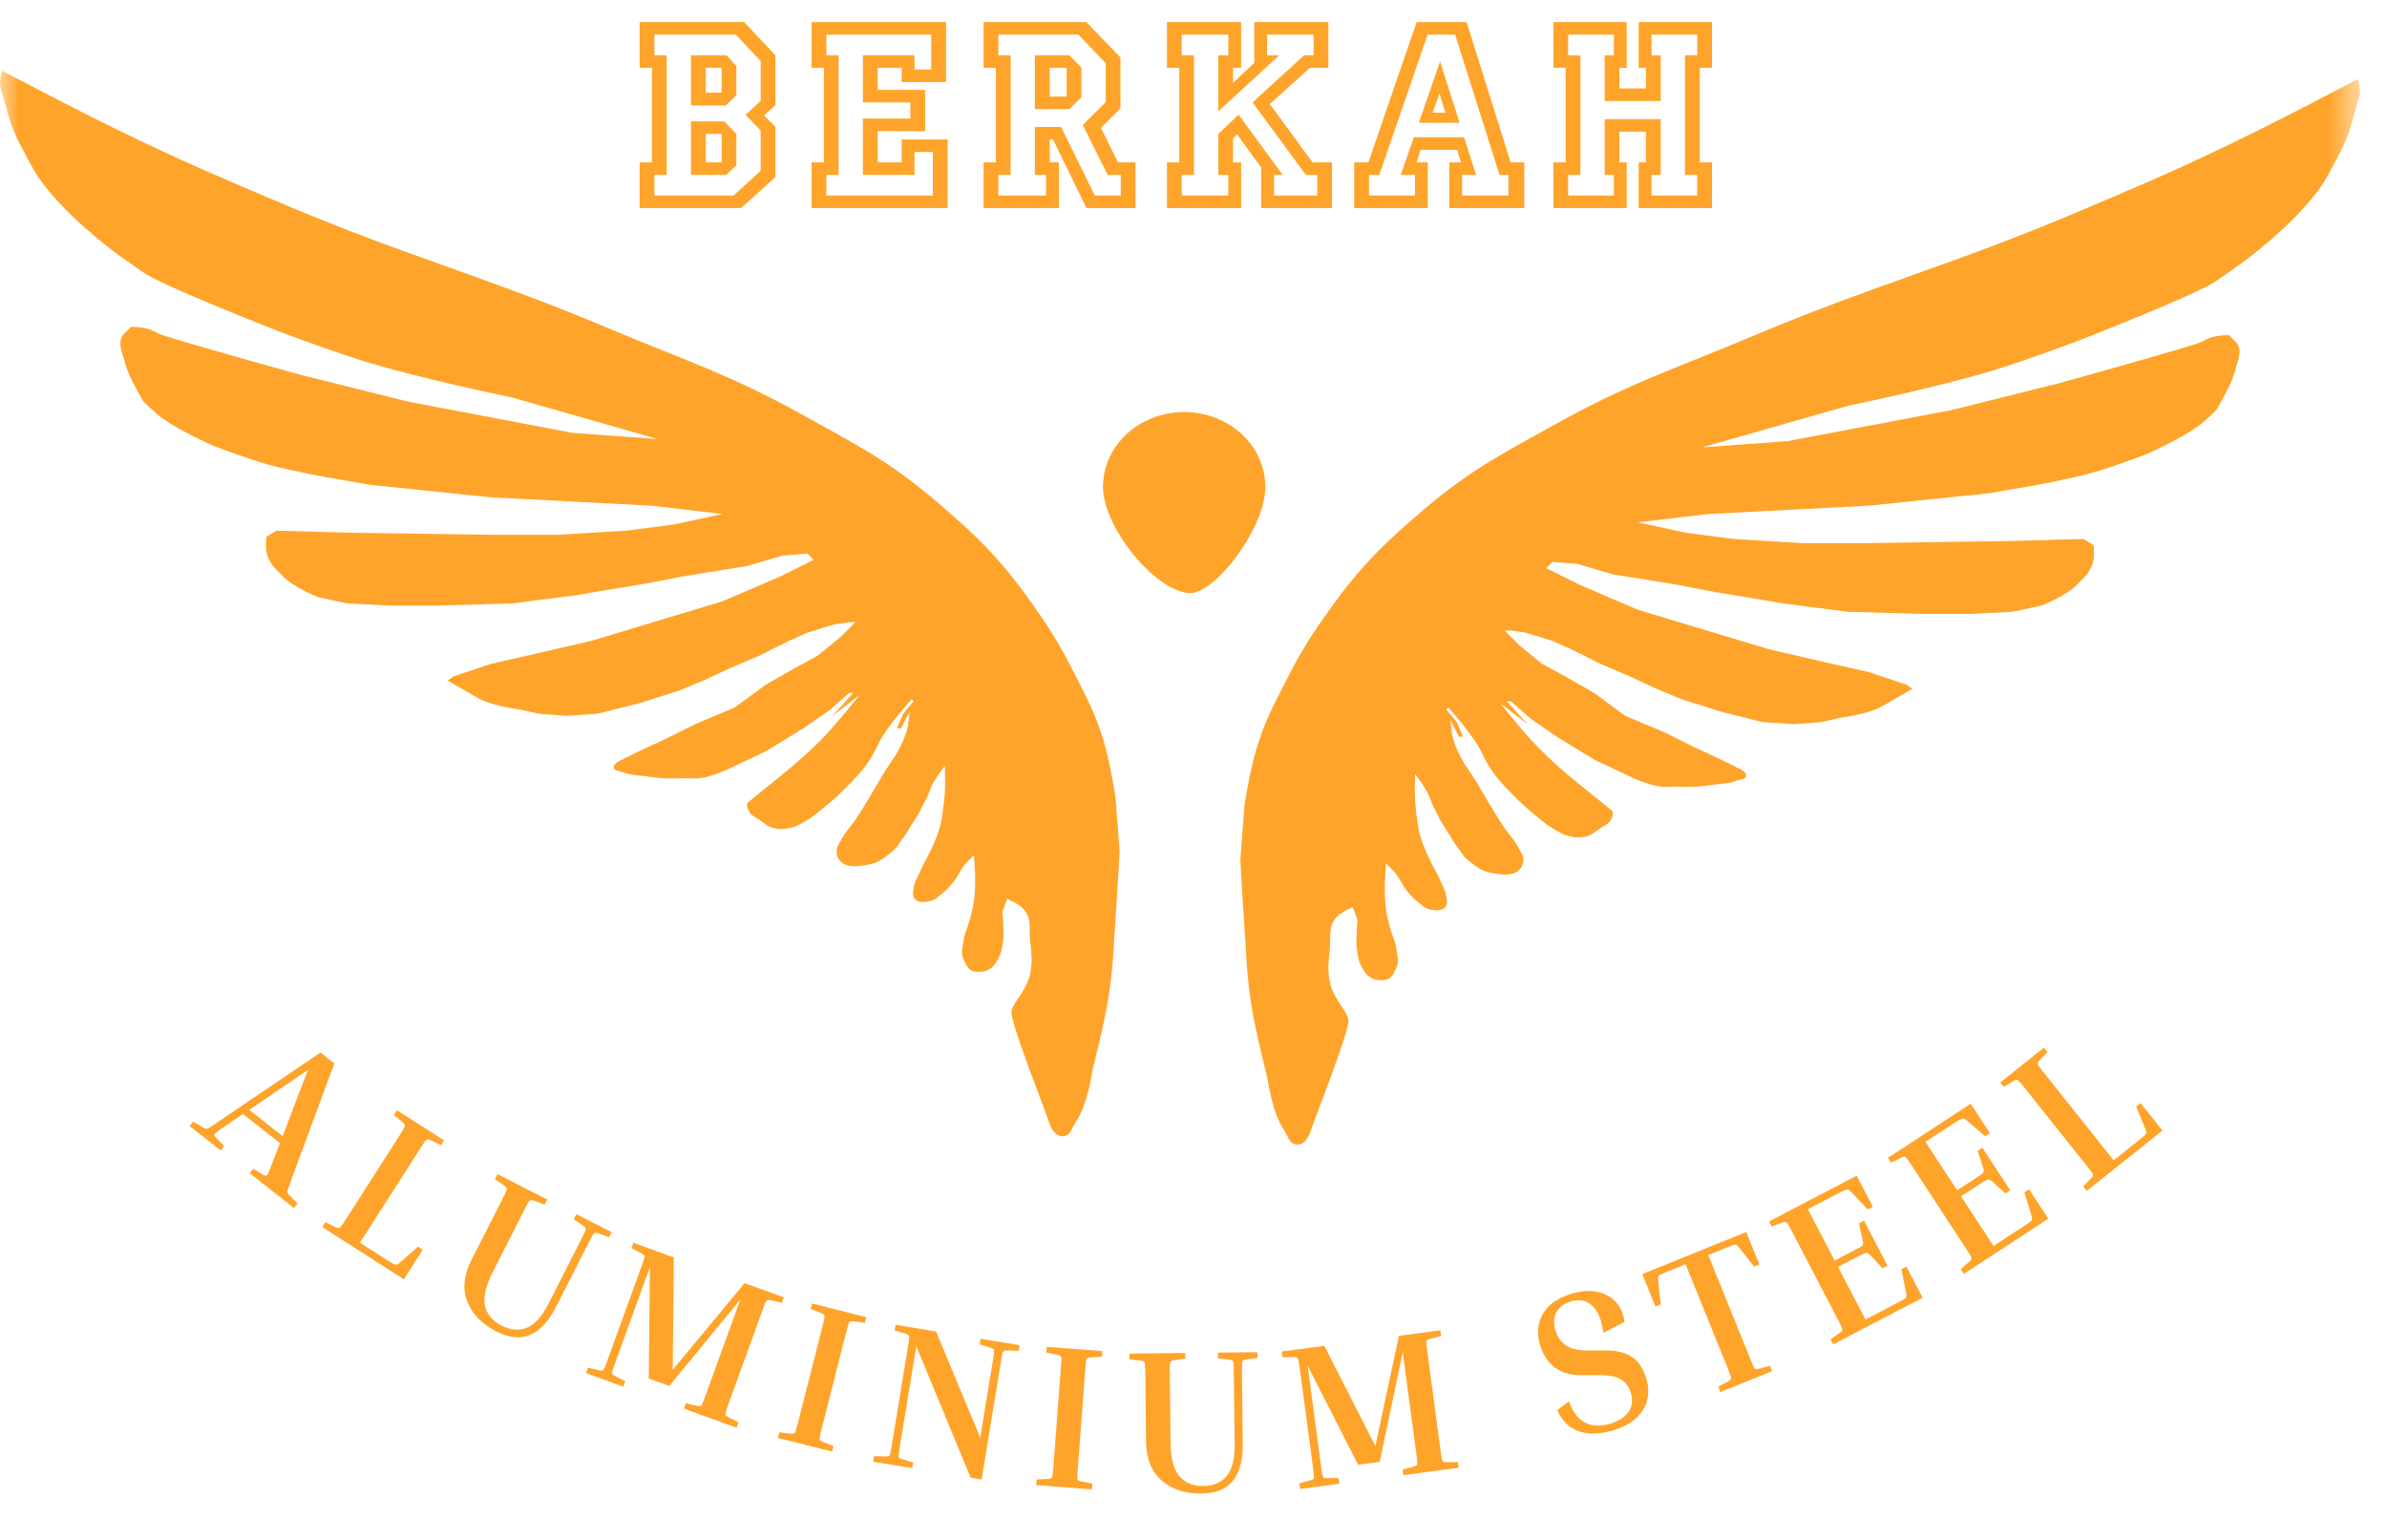 <svg width="62" height="40" viewBox="0 0 62 40" fill="none" xmlns="http://www.w3.org/2000/svg">
<mask id="mask0_8_24" style="mask-type:luminance" maskUnits="userSpaceOnUse" x="0" y="0" width="62" height="40">
<path d="M61.297 0H0V40H61.297V0Z" fill="white"/>
</mask>
<g mask="url(#mask0_8_24)">
<path d="M20.811 10.757C18.952 9.725 17.797 9.366 15.838 8.541C12.568 7.162 10.618 6.681 7.351 5.297C5.863 4.667 5.027 4.316 3.568 3.622C2.178 2.961 0.054 1.838 0.054 1.838C0.054 1.838 0.005 2.001 -4.47964e-05 2.108C-0.01 2.303 0.059 2.406 0.108 2.595C0.245 3.118 0.334 3.418 0.595 3.892C0.82 4.303 0.896 4.499 1.189 4.865C1.622 5.405 2.117 5.864 2.757 6.378C3.122 6.672 3.351 6.811 3.73 7.081C4.216 7.429 7.351 8.649 7.351 8.649C7.351 8.649 8.562 9.103 9.351 9.351C10.865 9.828 13.297 10.324 13.297 10.324L17.081 11.405L14.865 11.243L10.595 10.432L7.784 9.73L6.432 9.351C6.432 9.351 4.703 8.865 4.216 8.703C4.064 8.652 3.993 8.583 3.838 8.541C3.674 8.495 3.405 8.487 3.405 8.487L3.189 8.703C3.049 8.94 3.177 9.138 3.243 9.405C3.298 9.626 3.361 9.741 3.459 9.946C3.553 10.142 3.73 10.432 3.73 10.432C3.73 10.432 4.021 10.725 4.216 10.865C4.668 11.189 5.513 11.568 5.513 11.568C5.513 11.568 6.36 11.896 6.919 12.054C7.481 12.213 8.378 12.378 8.378 12.378L9.622 12.595L12.757 12.919L16.919 13.135L18.757 13.351L17.514 13.622L16.27 13.784L14.486 13.892H12.865L9.135 13.838L7.189 13.784C7.079 13.839 6.919 13.946 6.919 13.946C6.919 13.946 6.891 14.179 6.919 14.324C6.976 14.623 7.138 14.756 7.351 14.973C7.644 15.27 8.27 15.514 8.27 15.514L9.027 15.676L10.108 15.73H11.405L13.297 15.676L14.973 15.46C14.973 15.46 15.765 15.32 16.27 15.243C16.843 15.156 17.73 14.973 17.73 14.973L19.405 14.703L20.324 14.432L20.973 14.378L21.135 14.541L20.27 14.973L18.757 15.622L15.351 16.649L13.946 16.973L12.757 17.243L11.784 17.568L11.622 17.676C11.622 17.676 11.852 17.809 12 17.892C12.231 18.021 12.35 18.116 12.595 18.216C12.936 18.355 13.514 18.433 13.514 18.433L14 18.541L14.703 18.595L15.514 18.541L16.595 18.27L17.622 17.946L18.27 17.676L18.973 17.351L19.73 17.027L20.486 16.649L20.973 16.433L21.676 16.216L22.054 16.162H22.216L21.838 16.541L21.243 17.027L20.649 17.351L19.892 17.784L19.081 18.378L18.054 18.811L17.297 19.189L16.595 19.514L16.162 19.73C16.162 19.73 15.908 19.833 15.946 19.946C15.976 20.035 16.075 20.019 16.162 20.054C16.381 20.142 16.523 20.129 16.757 20.162L16.782 20.166C16.956 20.191 17.061 20.206 17.243 20.216C17.454 20.229 17.573 20.216 17.784 20.216C17.932 20.216 18.015 20.231 18.162 20.216C18.448 20.187 18.865 20 18.865 20L19.892 19.514L20.865 18.919L21.568 18.433L22.054 18H22.162L21.622 18.595L22.324 18.054C22.324 18.054 21.79 18.736 21.405 19.135C20.999 19.556 20.741 19.77 20.3 20.137L20.27 20.162C20.062 20.335 19.939 20.423 19.73 20.595C19.602 20.699 19.405 20.865 19.405 20.865C19.395 20.951 19.418 21.005 19.459 21.081C19.524 21.2 19.619 21.22 19.73 21.297C19.87 21.394 19.943 21.473 20.108 21.514C20.252 21.549 20.341 21.539 20.486 21.514C20.691 21.478 20.794 21.402 20.973 21.297C21.155 21.191 21.241 21.106 21.405 20.973C21.649 20.775 21.781 20.657 22 20.433C22.251 20.175 22.396 20.029 22.595 19.73C22.741 19.509 22.779 19.36 22.919 19.135C23.173 18.727 23.676 18.162 23.676 18.162L23.73 18.216L23.459 18.541L23.297 18.919H23.405L23.622 18.487C23.622 18.487 23.608 18.754 23.568 18.919C23.525 19.094 23.48 19.187 23.405 19.351C23.272 19.645 23.141 19.779 22.973 20.054C22.676 20.539 22.533 20.825 22.216 21.297C22.073 21.511 21.95 21.606 21.838 21.838C21.788 21.94 21.73 21.994 21.73 22.108C21.73 22.222 21.758 22.298 21.838 22.378C21.904 22.446 21.962 22.468 22.054 22.487C22.18 22.512 22.252 22.5 22.378 22.487C22.552 22.469 22.703 22.433 22.811 22.378C22.919 22.324 23.062 22.214 23.189 22.108C23.316 22.003 23.311 21.953 23.405 21.838C23.502 21.72 23.622 21.514 23.622 21.514L23.892 21.081C23.892 21.081 23.981 20.89 24.054 20.757C24.131 20.616 24.142 20.521 24.216 20.378C24.322 20.176 24.541 19.892 24.541 19.892C24.541 19.892 24.558 20.321 24.541 20.595C24.528 20.785 24.514 20.892 24.486 21.081C24.468 21.208 24.465 21.281 24.432 21.405C24.37 21.648 24.32 21.762 24.222 21.987L24.216 22C24.107 22.252 24.002 22.388 23.892 22.649C23.822 22.815 23.75 22.902 23.73 23.081C23.73 23.081 23.697 23.22 23.73 23.297C23.797 23.458 23.992 23.443 24.162 23.405C24.282 23.379 24.334 23.317 24.432 23.243C24.571 23.14 24.637 23.062 24.745 22.933L24.757 22.919C24.904 22.744 24.931 22.605 25.081 22.433C25.16 22.343 25.297 22.216 25.297 22.216C25.297 22.216 25.369 22.947 25.297 23.405C25.267 23.598 25.238 23.703 25.189 23.892C25.134 24.105 25.057 24.214 25.027 24.433C25.002 24.621 24.952 24.744 25.027 24.919C25.098 25.084 25.172 25.233 25.351 25.243C25.465 25.25 25.576 25.245 25.676 25.189C25.82 25.109 25.87 25.011 25.946 24.865C26.026 24.71 26.031 24.605 26.054 24.433C26.082 24.223 26.054 24.103 26.054 23.892C26.054 23.786 26.016 23.72 26.054 23.622C26.097 23.51 26.162 23.351 26.162 23.351C26.162 23.351 26.465 23.47 26.595 23.622C26.804 23.867 26.724 24.111 26.757 24.433C26.791 24.768 26.821 24.966 26.757 25.297C26.673 25.733 26.243 26.108 26.27 26.324C26.324 26.757 27.135 28.811 27.243 29.135C27.309 29.333 27.413 29.53 27.622 29.514C27.816 29.499 27.835 29.295 27.946 29.135C28.262 28.68 28.378 27.784 28.378 27.784C28.378 27.784 28.694 26.574 28.811 25.784C28.919 25.05 28.919 24.631 28.973 23.892C29.024 23.196 29.081 22.108 29.081 22.108L28.973 20.703C28.973 20.703 28.829 19.766 28.649 19.189C28.442 18.531 28.257 18.183 27.946 17.568C27.591 16.867 27.368 16.483 26.919 15.838C26.066 14.612 25.462 13.995 24.324 13.027C23.08 11.968 22.239 11.549 20.811 10.757Z" fill="#FFA42B"/>
<path d="M40.486 10.973C42.346 9.941 43.5 9.583 45.459 8.757C48.729 7.379 50.679 6.897 53.946 5.513C55.434 4.883 56.27 4.532 57.729 3.838C59.119 3.177 61.243 2.054 61.243 2.054C61.243 2.054 61.292 2.217 61.297 2.324C61.307 2.519 61.238 2.622 61.189 2.811C61.052 3.334 60.963 3.634 60.703 4.108C60.477 4.519 60.401 4.715 60.108 5.081C59.676 5.622 59.181 6.08 58.541 6.594C58.175 6.888 57.946 7.027 57.567 7.297C57.081 7.645 53.946 8.865 53.946 8.865C53.946 8.865 52.736 9.319 51.946 9.567C50.432 10.044 48 10.54 48 10.54L44.216 11.621L46.432 11.459L50.703 10.649L53.514 9.946L54.865 9.567C54.865 9.567 56.595 9.081 57.081 8.919C57.234 8.868 57.304 8.799 57.459 8.757C57.624 8.711 57.892 8.703 57.892 8.703L58.108 8.919C58.248 9.156 58.12 9.354 58.054 9.622C57.999 9.842 57.936 9.957 57.838 10.162C57.744 10.358 57.567 10.649 57.567 10.649C57.567 10.649 57.277 10.941 57.081 11.081C56.629 11.405 55.784 11.784 55.784 11.784C55.784 11.784 54.937 12.112 54.378 12.27C53.817 12.429 52.919 12.595 52.919 12.595L51.676 12.811L48.541 13.135L44.378 13.351L42.541 13.568L43.784 13.838L45.027 14L46.811 14.108H48.432L52.162 14.054L54.108 14C54.218 14.055 54.378 14.162 54.378 14.162C54.378 14.162 54.406 14.395 54.378 14.54C54.321 14.839 54.16 14.972 53.946 15.189C53.654 15.486 53.027 15.73 53.027 15.73L52.27 15.892L51.189 15.946H49.892L48 15.892L46.324 15.676C46.324 15.676 45.532 15.537 45.027 15.459C44.454 15.372 43.568 15.189 43.568 15.189L41.892 14.919L40.973 14.649L40.324 14.595L40.162 14.757L41.027 15.189L42.541 15.838L45.946 16.865L47.351 17.189L48.541 17.459L49.514 17.784L49.676 17.892C49.676 17.892 49.446 18.025 49.297 18.108C49.067 18.237 48.948 18.332 48.703 18.432C48.361 18.572 47.784 18.648 47.784 18.648L47.297 18.757L46.595 18.811L45.784 18.757L44.703 18.486L43.676 18.162L43.027 17.892L42.324 17.567L41.568 17.243L40.811 16.865L40.324 16.648L39.622 16.432L39.243 16.378H39.081L39.459 16.757L40.054 17.243L40.649 17.567L41.405 18L42.216 18.595L43.243 19.027L44 19.405L44.703 19.73L45.135 19.946C45.135 19.946 45.389 20.049 45.351 20.162C45.322 20.252 45.223 20.235 45.135 20.27C44.916 20.358 44.774 20.345 44.541 20.378L44.515 20.382C44.341 20.407 44.236 20.422 44.054 20.432C43.843 20.445 43.725 20.432 43.514 20.432C43.366 20.432 43.282 20.447 43.135 20.432C42.849 20.403 42.432 20.216 42.432 20.216L41.405 19.73L40.432 19.135L39.73 18.648L39.243 18.216H39.135L39.676 18.811L38.973 18.27C38.973 18.27 39.507 18.952 39.892 19.351C40.298 19.772 40.556 19.986 40.997 20.353L41.027 20.378C41.235 20.551 41.359 20.639 41.568 20.811C41.695 20.915 41.892 21.081 41.892 21.081C41.903 21.167 41.879 21.221 41.838 21.297C41.773 21.416 41.679 21.436 41.568 21.513C41.428 21.61 41.354 21.689 41.189 21.73C41.046 21.765 40.956 21.755 40.811 21.73C40.606 21.694 40.504 21.619 40.324 21.513C40.142 21.407 40.056 21.322 39.892 21.189C39.648 20.991 39.516 20.873 39.297 20.648C39.047 20.391 38.901 20.245 38.703 19.946C38.556 19.725 38.518 19.576 38.378 19.351C38.124 18.943 37.622 18.378 37.622 18.378L37.568 18.432L37.838 18.757L38 19.135H37.892L37.676 18.703C37.676 18.703 37.69 18.97 37.73 19.135C37.772 19.31 37.817 19.403 37.892 19.567C38.026 19.861 38.156 19.995 38.324 20.27C38.621 20.755 38.764 21.041 39.081 21.513C39.225 21.727 39.347 21.822 39.459 22.054C39.509 22.156 39.568 22.21 39.568 22.324C39.568 22.438 39.539 22.514 39.459 22.595C39.393 22.662 39.336 22.684 39.243 22.703C39.117 22.728 39.045 22.716 38.919 22.703C38.746 22.685 38.595 22.648 38.486 22.595C38.378 22.54 38.235 22.43 38.108 22.324C37.981 22.219 37.987 22.169 37.892 22.054C37.795 21.936 37.676 21.73 37.676 21.73L37.405 21.297C37.405 21.297 37.316 21.107 37.243 20.973C37.166 20.832 37.155 20.737 37.081 20.595C36.976 20.392 36.757 20.108 36.757 20.108C36.757 20.108 36.739 20.537 36.757 20.811C36.769 21.001 36.784 21.108 36.811 21.297C36.829 21.424 36.833 21.497 36.865 21.622C36.927 21.864 36.977 21.978 37.075 22.203L37.081 22.216C37.191 22.468 37.295 22.604 37.405 22.865C37.476 23.031 37.547 23.118 37.568 23.297C37.568 23.297 37.6 23.436 37.568 23.513C37.5 23.674 37.305 23.659 37.135 23.622C37.015 23.595 36.964 23.533 36.865 23.459C36.726 23.356 36.66 23.278 36.552 23.149L36.541 23.135C36.394 22.96 36.366 22.82 36.216 22.648C36.138 22.559 36 22.432 36 22.432C36 22.432 35.929 23.163 36 23.622C36.03 23.814 36.059 23.92 36.108 24.108C36.163 24.321 36.241 24.43 36.27 24.648C36.296 24.837 36.345 24.96 36.27 25.135C36.2 25.3 36.125 25.449 35.946 25.459C35.832 25.466 35.721 25.461 35.622 25.405C35.478 25.325 35.427 25.227 35.351 25.081C35.272 24.926 35.267 24.821 35.243 24.648C35.215 24.439 35.243 24.319 35.243 24.108C35.243 24.003 35.281 23.936 35.243 23.838C35.2 23.726 35.135 23.567 35.135 23.567C35.135 23.567 34.832 23.686 34.703 23.838C34.493 24.083 34.573 24.327 34.541 24.648C34.506 24.985 34.477 25.182 34.541 25.513C34.625 25.949 35.054 26.324 35.027 26.54C34.973 26.973 34.162 29.027 34.054 29.351C33.988 29.549 33.884 29.746 33.676 29.73C33.482 29.715 33.462 29.511 33.351 29.351C33.036 28.896 32.919 28 32.919 28C32.919 28 32.603 26.79 32.486 26C32.378 25.266 32.378 24.848 32.324 24.108C32.274 23.412 32.216 22.324 32.216 22.324L32.324 20.919C32.324 20.919 32.468 19.982 32.649 19.405C32.855 18.747 33.04 18.4 33.351 17.784C33.706 17.083 33.93 16.699 34.378 16.054C35.232 14.828 35.835 14.211 36.973 13.243C38.217 12.184 39.058 11.765 40.486 10.973Z" fill="#FFA42B"/>
<path d="M5.821 29.765L5.73 29.882L4.926 29.251L5.017 29.134L5.269 29.285C5.304 29.303 5.331 29.315 5.349 29.32C5.37 29.323 5.396 29.315 5.429 29.296C5.462 29.277 5.512 29.244 5.58 29.198L8.325 27.34L8.684 27.622L7.534 30.733C7.505 30.809 7.485 30.866 7.475 30.902C7.464 30.939 7.462 30.966 7.47 30.986C7.482 31.004 7.5 31.027 7.523 31.055L7.729 31.264L7.638 31.381L6.488 30.477L6.58 30.361L6.832 30.512C6.88 30.541 6.913 30.548 6.929 30.534C6.949 30.519 6.982 30.452 7.025 30.334L7.273 29.693L6.31 28.937L5.742 29.326C5.64 29.399 5.583 29.446 5.57 29.467C5.56 29.486 5.575 29.516 5.615 29.556L5.821 29.765ZM6.475 28.83L7.341 29.511L7.998 27.791L6.475 28.83Z" fill="#FFA42B"/>
<path d="M10.856 32.383L10.981 32.462L10.49 33.23L8.37 31.874L8.45 31.749L8.716 31.875C8.767 31.899 8.803 31.905 8.823 31.893C8.846 31.878 8.889 31.82 8.954 31.719L10.416 29.434C10.48 29.333 10.514 29.271 10.517 29.247C10.521 29.221 10.501 29.189 10.457 29.153L10.232 28.965L10.312 28.84L11.534 29.622L11.455 29.747L11.189 29.621C11.138 29.597 11.101 29.592 11.079 29.607C11.058 29.619 11.016 29.676 10.951 29.777L9.349 32.28L10.081 32.748C10.152 32.794 10.204 32.825 10.236 32.841C10.269 32.854 10.295 32.856 10.314 32.847C10.337 32.837 10.364 32.816 10.396 32.786L10.856 32.383Z" fill="#FFA42B"/>
<path d="M14.903 31.672L14.97 31.54L15.886 32.006L15.819 32.138L15.543 32.039C15.489 32.02 15.452 32.019 15.431 32.036C15.412 32.05 15.376 32.111 15.321 32.218L14.446 33.942C14.254 34.319 14.029 34.564 13.771 34.674C13.517 34.783 13.227 34.754 12.899 34.588C12.518 34.395 12.264 34.135 12.137 33.809C12.009 33.482 12.045 33.124 12.243 32.734L13.082 31.081C13.137 30.974 13.164 30.908 13.164 30.884C13.166 30.858 13.143 30.828 13.096 30.796L12.853 30.631L12.92 30.499L14.214 31.157L14.147 31.289L13.871 31.19C13.817 31.171 13.78 31.169 13.759 31.187C13.74 31.201 13.704 31.262 13.649 31.369L12.793 33.055C12.614 33.407 12.549 33.695 12.598 33.918C12.647 34.141 12.791 34.313 13.03 34.435C13.264 34.553 13.482 34.571 13.686 34.489C13.892 34.403 14.081 34.192 14.252 33.855L15.132 32.122C15.187 32.015 15.214 31.949 15.214 31.926C15.216 31.899 15.193 31.869 15.146 31.837L14.903 31.672Z" fill="#FFA42B"/>
<path d="M19.182 36.947L19.131 37.086L17.767 36.591L17.817 36.452L18.104 36.516C18.16 36.529 18.196 36.527 18.213 36.511C18.231 36.491 18.261 36.425 18.302 36.312L19.231 33.753L17.384 36.001L16.851 35.808L16.881 32.916L15.957 35.461C15.916 35.573 15.896 35.643 15.898 35.67C15.9 35.694 15.927 35.718 15.978 35.744L16.239 35.879L16.188 36.018L15.222 35.667L15.273 35.528L15.559 35.592C15.615 35.605 15.651 35.603 15.669 35.587C15.687 35.567 15.717 35.501 15.758 35.388L16.683 32.839C16.724 32.726 16.743 32.658 16.741 32.634C16.739 32.607 16.713 32.581 16.662 32.555L16.401 32.421L16.452 32.281L17.502 32.663L17.473 35.583L19.34 33.33L20.36 33.7L20.31 33.84L20.023 33.775C19.968 33.763 19.931 33.766 19.912 33.786C19.895 33.802 19.866 33.867 19.825 33.98L18.9 36.529C18.859 36.642 18.839 36.712 18.84 36.738C18.843 36.762 18.87 36.787 18.921 36.813L19.182 36.947Z" fill="#FFA42B"/>
<path d="M21.057 34.001L21.094 33.858L22.5 34.215L22.464 34.359L22.172 34.323C22.116 34.316 22.079 34.323 22.063 34.345C22.047 34.362 22.025 34.43 21.995 34.546L21.327 37.175C21.297 37.291 21.285 37.362 21.289 37.389C21.294 37.412 21.323 37.434 21.376 37.455L21.649 37.563L21.613 37.706L20.206 37.349L20.243 37.205L20.534 37.241C20.591 37.248 20.627 37.242 20.642 37.225C20.659 37.203 20.681 37.134 20.711 37.018L21.379 34.389C21.409 34.273 21.421 34.203 21.416 34.18C21.412 34.154 21.383 34.13 21.33 34.109L21.057 34.001Z" fill="#FFA42B"/>
<path d="M25.445 34.922L25.468 34.775L26.483 34.941L26.459 35.088L26.165 35.077C26.108 35.075 26.073 35.085 26.058 35.108C26.044 35.127 26.028 35.196 26.008 35.315L25.498 38.43L25.211 38.383L23.8 34.969L23.364 37.63C23.345 37.749 23.338 37.821 23.345 37.847C23.352 37.87 23.383 37.889 23.437 37.905L23.719 37.989L23.695 38.135L22.68 37.969L22.704 37.823L22.998 37.833C23.055 37.835 23.09 37.827 23.104 37.808C23.119 37.785 23.136 37.714 23.155 37.596L23.593 34.919C23.612 34.801 23.619 34.73 23.612 34.708C23.605 34.682 23.575 34.66 23.52 34.644L23.238 34.561L23.262 34.414L24.313 34.586L25.461 37.345L25.799 35.28C25.819 35.162 25.825 35.091 25.818 35.069C25.811 35.043 25.781 35.022 25.726 35.005L25.445 34.922Z" fill="#FFA42B"/>
<path d="M27.176 35.134L27.187 34.986L28.634 35.095L28.623 35.243L28.33 35.258C28.273 35.261 28.238 35.274 28.226 35.298C28.214 35.319 28.203 35.389 28.194 35.508L27.99 38.213C27.98 38.333 27.98 38.405 27.989 38.431C27.998 38.453 28.03 38.469 28.086 38.48L28.374 38.539L28.363 38.687L26.915 38.578L26.927 38.43L27.22 38.415C27.277 38.412 27.311 38.401 27.323 38.38C27.336 38.356 27.347 38.285 27.356 38.165L27.56 35.46C27.569 35.341 27.57 35.27 27.561 35.248C27.552 35.222 27.52 35.204 27.464 35.193L27.176 35.134Z" fill="#FFA42B"/>
<path d="M31.635 35.283L31.634 35.135L32.661 35.124L32.663 35.272L32.372 35.312C32.316 35.32 32.282 35.336 32.272 35.361C32.261 35.382 32.257 35.453 32.258 35.573L32.28 37.507C32.285 37.93 32.198 38.251 32.021 38.468C31.846 38.682 31.576 38.791 31.208 38.795C30.781 38.8 30.436 38.687 30.172 38.457C29.908 38.227 29.773 37.893 29.768 37.455L29.748 35.601C29.746 35.481 29.74 35.411 29.729 35.389C29.718 35.365 29.685 35.349 29.628 35.343L29.336 35.309L29.335 35.161L30.786 35.145L30.788 35.293L30.497 35.333C30.44 35.341 30.407 35.357 30.397 35.382C30.386 35.403 30.382 35.474 30.383 35.594L30.404 37.485C30.409 37.881 30.484 38.166 30.631 38.341C30.778 38.516 30.985 38.602 31.254 38.599C31.515 38.596 31.717 38.511 31.86 38.343C32.003 38.172 32.072 37.897 32.068 37.519L32.046 35.576C32.045 35.455 32.039 35.385 32.028 35.364C32.017 35.339 31.984 35.324 31.927 35.317L31.635 35.283Z" fill="#FFA42B"/>
<path d="M37.869 37.979L37.889 38.126L36.45 38.318L36.431 38.171L36.715 38.096C36.77 38.081 36.801 38.063 36.809 38.041C36.816 38.015 36.812 37.942 36.796 37.823L36.435 35.124L35.837 37.973L35.276 38.048L33.964 35.471L34.323 38.154C34.339 38.273 34.353 38.344 34.367 38.367C34.38 38.386 34.416 38.396 34.472 38.395L34.766 38.394L34.786 38.541L33.767 38.677L33.748 38.53L34.032 38.455C34.087 38.44 34.118 38.422 34.126 38.399C34.133 38.373 34.128 38.301 34.112 38.182L33.753 35.493C33.737 35.374 33.723 35.305 33.709 35.286C33.696 35.263 33.66 35.251 33.603 35.252L33.31 35.254L33.29 35.106L34.398 34.958L35.724 37.56L36.335 34.699L37.412 34.556L37.431 34.703L37.148 34.778C37.092 34.792 37.061 34.813 37.054 34.839C37.046 34.861 37.05 34.932 37.066 35.051L37.426 37.739C37.442 37.858 37.456 37.929 37.47 37.952C37.484 37.972 37.519 37.981 37.576 37.981L37.869 37.979Z" fill="#FFA42B"/>
<path d="M41.83 36.981C42.033 36.92 42.186 36.823 42.29 36.689C42.396 36.55 42.418 36.377 42.356 36.171C42.31 36.019 42.227 35.906 42.105 35.832C41.987 35.757 41.803 35.719 41.552 35.721L41.038 35.72C40.779 35.72 40.56 35.653 40.38 35.519C40.202 35.38 40.074 35.181 39.996 34.92C39.945 34.748 39.935 34.575 39.969 34.403C40.005 34.23 40.091 34.073 40.226 33.933C40.365 33.792 40.559 33.685 40.809 33.609C41.083 33.528 41.32 33.512 41.52 33.563C41.718 33.61 41.875 33.703 41.99 33.842C42.106 33.981 42.174 34.147 42.195 34.34L41.643 34.621C41.603 34.29 41.507 34.055 41.355 33.916C41.206 33.777 41.02 33.74 40.797 33.807C40.624 33.859 40.501 33.951 40.426 34.084C40.355 34.216 40.348 34.376 40.404 34.566C40.451 34.721 40.536 34.845 40.66 34.937C40.786 35.028 40.963 35.075 41.188 35.078L41.703 35.078C41.982 35.076 42.209 35.132 42.383 35.245C42.556 35.356 42.683 35.544 42.763 35.812C42.819 36.001 42.827 36.185 42.784 36.364C42.744 36.538 42.649 36.695 42.5 36.836C42.353 36.972 42.149 37.079 41.888 37.157C41.699 37.214 41.511 37.241 41.326 37.237C41.14 37.23 40.97 37.18 40.816 37.086C40.666 36.99 40.543 36.838 40.447 36.627L40.75 36.403C40.832 36.615 40.93 36.77 41.044 36.868C41.161 36.962 41.285 37.015 41.418 37.027C41.554 37.038 41.691 37.023 41.83 36.981Z" fill="#FFA42B"/>
<path d="M42.657 33.095L45.357 32.002L45.699 32.846L45.562 32.902L45.184 32.421C45.157 32.382 45.133 32.357 45.114 32.346C45.096 32.331 45.07 32.328 45.036 32.338C45.002 32.348 44.946 32.368 44.867 32.4L44.371 32.601L45.486 35.356C45.531 35.467 45.563 35.532 45.582 35.551C45.6 35.567 45.636 35.567 45.691 35.553L45.975 35.478L46.031 35.615L44.686 36.16L44.63 36.022L44.886 35.879C44.936 35.851 44.962 35.825 44.964 35.801C44.964 35.775 44.942 35.706 44.897 35.594L43.782 32.84L43.286 33.04C43.211 33.071 43.156 33.095 43.121 33.113C43.09 33.129 43.073 33.149 43.071 33.173C43.068 33.193 43.068 33.227 43.072 33.275L43.136 33.884L42.998 33.94L42.657 33.095Z" fill="#FFA42B"/>
<path d="M49.386 32.969L49.517 32.9L49.939 33.708L47.614 34.922L47.546 34.79L47.787 34.622C47.834 34.59 47.857 34.562 47.856 34.538C47.854 34.511 47.826 34.445 47.77 34.338L46.515 31.934C46.459 31.828 46.422 31.767 46.403 31.753C46.382 31.736 46.345 31.738 46.291 31.758L46.016 31.86L45.947 31.728L48.225 30.539L48.647 31.347L48.515 31.416L48.093 30.973C48.064 30.94 48.039 30.919 48.018 30.91C47.999 30.896 47.973 30.896 47.94 30.909C47.905 30.919 47.85 30.944 47.775 30.983L46.958 31.41L47.654 32.743L48.19 32.464C48.265 32.425 48.317 32.395 48.347 32.376C48.375 32.353 48.39 32.332 48.391 32.311C48.394 32.286 48.39 32.252 48.38 32.209L48.285 31.775L48.416 31.706L49.026 32.876L48.895 32.944L48.593 32.618C48.564 32.585 48.539 32.564 48.518 32.555C48.499 32.541 48.473 32.541 48.44 32.554C48.406 32.564 48.351 32.589 48.276 32.628L47.74 32.908L48.454 34.274L49.318 33.823C49.393 33.784 49.445 33.755 49.475 33.735C49.503 33.712 49.518 33.691 49.519 33.67C49.522 33.645 49.518 33.611 49.508 33.569L49.386 32.969Z" fill="#FFA42B"/>
<path d="M52.58 30.975L52.704 30.894L53.203 31.656L51.008 33.091L50.927 32.967L51.15 32.776C51.194 32.74 51.214 32.709 51.211 32.686C51.207 32.66 51.171 32.596 51.106 32.495L49.622 30.225C49.556 30.125 49.513 30.069 49.492 30.057C49.47 30.042 49.433 30.047 49.382 30.072L49.118 30.2L49.037 30.076L51.187 28.67L51.686 29.433L51.562 29.514L51.098 29.115C51.066 29.085 51.039 29.067 51.018 29.059C50.997 29.048 50.971 29.05 50.94 29.066C50.906 29.08 50.854 29.11 50.783 29.156L50.012 29.66L50.835 30.919L51.34 30.589C51.411 30.543 51.461 30.508 51.488 30.486C51.514 30.461 51.526 30.438 51.526 30.417C51.526 30.392 51.519 30.358 51.504 30.317L51.367 29.894L51.491 29.813L52.213 30.917L52.089 30.998L51.757 30.703C51.724 30.673 51.698 30.655 51.676 30.648C51.656 30.636 51.63 30.638 51.598 30.654C51.565 30.668 51.513 30.698 51.442 30.744L50.936 31.075L51.78 32.365L52.596 31.831C52.666 31.785 52.716 31.751 52.743 31.729C52.769 31.703 52.782 31.68 52.781 31.66C52.781 31.634 52.774 31.601 52.76 31.56L52.58 30.975Z" fill="#FFA42B"/>
<path d="M55.484 28.747L55.6 28.655L56.168 29.367L54.2 30.935L54.108 30.819L54.313 30.609C54.352 30.568 54.37 30.536 54.365 30.513C54.357 30.487 54.317 30.427 54.242 30.333L52.552 28.212C52.477 28.118 52.429 28.066 52.407 28.056C52.384 28.043 52.347 28.052 52.299 28.081L52.048 28.234L51.955 28.118L53.09 27.213L53.183 27.329L52.978 27.54C52.938 27.581 52.922 27.614 52.929 27.64C52.934 27.663 52.974 27.722 53.049 27.816L54.901 30.14L55.58 29.599C55.646 29.546 55.692 29.507 55.718 29.482C55.741 29.455 55.751 29.431 55.748 29.41C55.746 29.385 55.736 29.352 55.718 29.313L55.484 28.747Z" fill="#FFA42B"/>
<path d="M32.865 12.649C32.865 13.723 31.568 15.405 30.919 15.405C30.054 15.405 28.649 13.723 28.649 12.649C28.649 11.574 29.593 10.703 30.757 10.703C31.921 10.703 32.865 11.574 32.865 12.649Z" fill="#FFA42B"/>
<path d="M16.614 1.762V0.574H19.33L20.141 1.436V2.733L19.845 3.001L20.141 3.29V4.601L19.25 5.405H16.614V4.217H16.933V1.762H16.614ZM16.998 4.543V5.079H19.055L19.758 4.435V3.392L19.366 2.986L19.758 2.617V1.588L19.113 0.9H16.998V1.436H17.317V4.543H16.998ZM17.947 4.543V3.153H18.809L19.127 3.479V4.297L18.859 4.543H17.947ZM17.947 2.74V1.436H18.874L19.127 1.719V2.472L18.852 2.74H17.947ZM18.331 2.407H18.744V1.762H18.331V2.407ZM18.331 4.217H18.744V3.479H18.331V4.217ZM23.42 2.131V1.762H22.797V2.334H24.029V3.406H22.797V4.217H23.42V3.623H24.615V5.405H21.081V4.217H21.399V1.762H21.081V0.574H24.572V2.131H23.42ZM21.464 4.543V5.079H24.231V3.949H23.753V4.543H22.413V3.08H23.645V2.66H22.413V1.436H23.753V1.805H24.188V0.9H21.464V1.436H21.783V4.543H21.464ZM27.503 4.217V5.405H25.547V4.217H25.866V1.762H25.547V0.574H28.22L29.103 1.494V2.812L28.596 3.319L29.038 4.217H29.494V5.405H28.22L27.351 3.623H27.264V4.217H27.503ZM25.931 4.543V5.079H27.169V4.543H26.88V3.298H27.561L28.437 5.079H29.111V4.543H28.77L28.125 3.247L28.72 2.653V1.639L28.01 0.9H25.931V1.436H26.25V4.543H25.931ZM26.88 2.834V1.436H27.771L28.089 1.755V2.53L27.771 2.834H26.88ZM27.264 2.508H27.705V1.762H27.264V2.508ZM32.237 4.217V5.405H30.311V4.217H30.629V1.762H30.311V0.574H32.237V1.762H32.027V2.153L32.578 1.632V0.574H34.504V1.762H34.026L32.983 2.704L34.092 4.217H34.599V5.405H32.759V4.355L32.129 3.486L32.027 3.595V4.217H32.237ZM30.694 4.543V5.079H31.904V4.543H31.643V3.479L32.172 2.979L33.316 4.543H33.092V5.079H34.215V4.543H33.918L32.534 2.66L33.874 1.436H34.12V0.9H32.911V1.436H33.23L31.643 2.892V1.436H31.904V0.9H30.694V1.436H31.013V4.543H30.694ZM35.174 5.405V4.217H35.543L36.796 0.574H38.093L39.237 4.217H39.592V5.405H37.644V4.217H37.948L37.847 3.892H36.898L36.796 4.217H37.086V5.405H35.174ZM35.558 5.079H36.753V4.543H36.383L36.724 3.566H38.028L38.339 4.543H37.977V5.079H39.179V4.543H38.948L37.796 0.9H37.079L35.826 4.543H35.558V5.079ZM36.854 3.189L37.405 1.595L37.912 3.189H36.854ZM37.209 2.928H37.542L37.39 2.436L37.209 2.928ZM42.252 4.217V5.405H40.347V4.217H40.666V1.762H40.347V0.574H42.252V1.762H42.064V2.298H42.752V1.762H42.563V0.574H44.468V1.762H44.15V4.217H44.468V5.405H42.563V4.217H42.752V3.421H42.064V4.217H42.252ZM40.731 4.543V5.079H41.919V4.543H41.68V3.095H43.136V4.543H42.897V5.079H44.084V4.543H43.766V1.436H44.084V0.9H42.897V1.436H43.136V2.624H41.68V1.436H41.919V0.9H40.731V1.436H41.05V4.543H40.731Z" fill="#FFA42B"/>
</g>
</svg>
